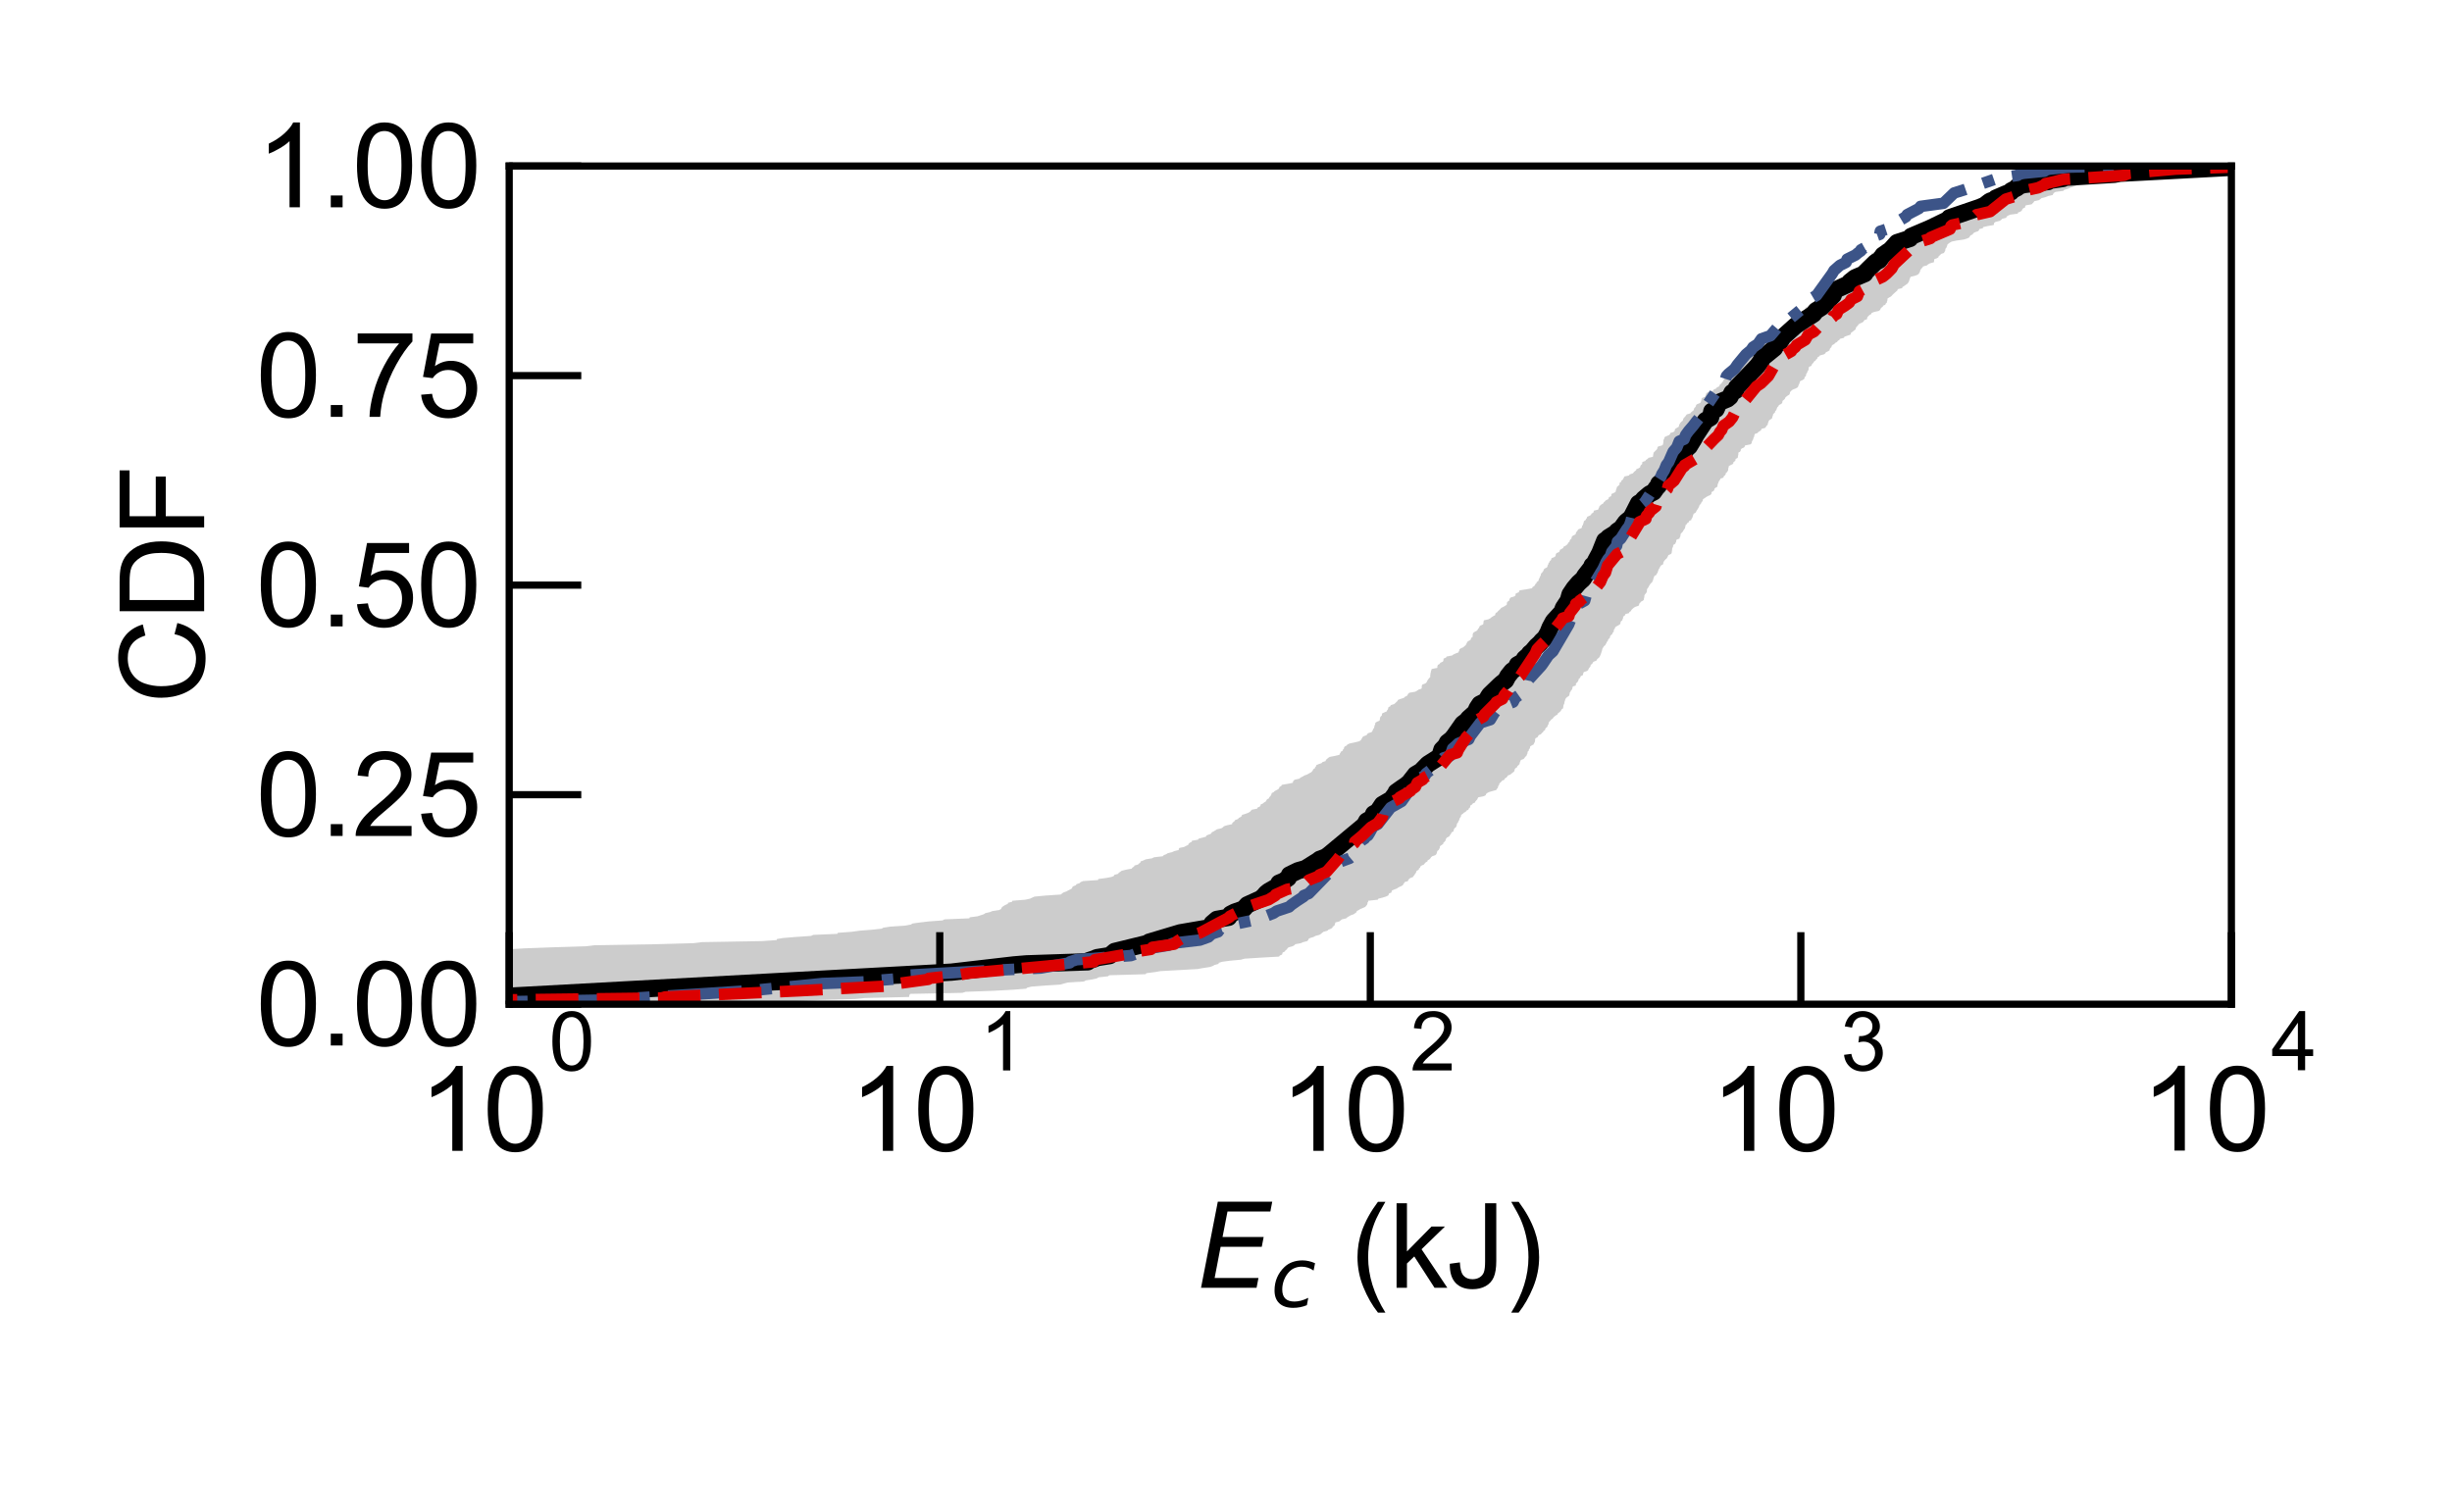 <?xml version="1.0" encoding="utf-8" standalone="no"?>
<!DOCTYPE svg PUBLIC "-//W3C//DTD SVG 1.1//EN"
  "http://www.w3.org/Graphics/SVG/1.1/DTD/svg11.dtd">
<svg xmlns:xlink="http://www.w3.org/1999/xlink" width="170.079pt" height="104.882pt" viewBox="0 0 170.079 104.882" xmlns="http://www.w3.org/2000/svg" version="1.1">
 <defs>
  <style type="text/css">*{stroke-linejoin: round; stroke-linecap: butt}</style>
 </defs>
 <g id="figure_1">
  <g id="patch_1">
   <path d="M 0 104.882 
L 170.079 104.882 
L 170.079 0 
L 0 0 
z
" style="fill: #ffffff"/>
  </g>
  <g id="axes_1">
   <g id="patch_2">
    <path d="M 35.32 69.674 
L 154.777 69.674 
L 154.777 11.52 
L 35.32 11.52 
z
" style="fill: #ffffff"/>
   </g>
   <g id="PolyCollection_1">
    <path d="M -29828.836 69.603 
L 46.917 69.603 
L 54.552 69.531 
L 55.322 69.459 
L 56.76 69.387 
L 59.305 69.315 
L 60.006 69.244 
L 63.056 69.172 
L 63.067 69.1 
L 63.086 69.028 
L 63.13 68.956 
L 66.752 68.885 
L 66.98 68.813 
L 68.926 68.741 
L 70.25 68.669 
L 71.176 68.597 
L 71.254 68.526 
L 71.531 68.454 
L 72.449 68.382 
L 73.558 68.31 
L 73.805 68.238 
L 74.065 68.167 
L 75.192 68.095 
L 75.313 68.023 
L 75.777 67.951 
L 76.084 67.88 
L 76.202 67.808 
L 76.853 67.736 
L 76.94 67.664 
L 79.468 67.592 
L 79.511 67.521 
L 80.081 67.449 
L 80.498 67.377 
L 81.793 67.305 
L 83.067 67.233 
L 83.457 67.162 
L 83.933 67.09 
L 84.131 67.018 
L 84.254 66.946 
L 84.525 66.874 
L 84.533 66.803 
L 84.768 66.731 
L 85.292 66.659 
L 86.069 66.587 
L 86.326 66.515 
L 87.421 66.444 
L 88.719 66.372 
L 88.764 66.3 
L 88.927 66.228 
L 88.951 66.156 
L 88.97 66.085 
L 89.127 66.013 
L 89.159 65.941 
L 89.262 65.869 
L 89.301 65.797 
L 89.383 65.726 
L 89.65 65.654 
L 89.777 65.582 
L 89.85 65.51 
L 90.235 65.438 
L 90.388 65.367 
L 90.67 65.295 
L 90.742 65.223 
L 90.759 65.151 
L 90.878 65.079 
L 91.116 65.008 
L 91.239 64.936 
L 91.514 64.864 
L 91.629 64.792 
L 91.71 64.72 
L 91.801 64.649 
L 92.072 64.577 
L 92.142 64.505 
L 92.323 64.433 
L 92.43 64.362 
L 92.44 64.29 
L 92.565 64.218 
L 92.577 64.146 
L 92.61 64.074 
L 92.62 64.003 
L 92.895 63.931 
L 92.991 63.859 
L 93.08 63.787 
L 93.384 63.715 
L 93.452 63.644 
L 93.573 63.572 
L 93.701 63.5 
L 93.906 63.428 
L 93.998 63.356 
L 94.097 63.285 
L 94.111 63.213 
L 94.247 63.141 
L 94.357 63.069 
L 94.529 62.997 
L 94.693 62.926 
L 94.757 62.854 
L 94.818 62.782 
L 94.849 62.71 
L 94.85 62.638 
L 94.9 62.567 
L 94.907 62.495 
L 95.575 62.423 
L 95.608 62.351 
L 95.896 62.279 
L 96.122 62.208 
L 96.286 62.136 
L 96.324 62.064 
L 96.345 61.992 
L 96.521 61.92 
L 96.528 61.849 
L 96.558 61.777 
L 96.736 61.705 
L 96.911 61.633 
L 97.011 61.561 
L 97.172 61.49 
L 97.307 61.418 
L 97.334 61.346 
L 97.397 61.274 
L 97.429 61.203 
L 97.657 61.131 
L 97.684 61.059 
L 97.736 60.987 
L 97.83 60.915 
L 98.021 60.844 
L 98.052 60.772 
L 98.121 60.7 
L 98.149 60.628 
L 98.215 60.556 
L 98.236 60.485 
L 98.271 60.413 
L 98.415 60.341 
L 98.416 60.269 
L 98.504 60.197 
L 98.516 60.126 
L 98.604 60.054 
L 98.767 59.982 
L 98.82 59.91 
L 98.885 59.838 
L 99.006 59.767 
L 99.026 59.695 
L 99.145 59.623 
L 99.219 59.551 
L 99.259 59.479 
L 99.344 59.408 
L 99.556 59.336 
L 99.628 59.264 
L 99.659 59.192 
L 99.677 59.12 
L 99.691 59.049 
L 99.787 58.977 
L 99.824 58.905 
L 99.867 58.833 
L 99.868 58.761 
L 99.902 58.69 
L 100.012 58.618 
L 100.11 58.546 
L 100.114 58.474 
L 100.201 58.402 
L 100.259 58.331 
L 100.28 58.259 
L 100.304 58.187 
L 100.358 58.115 
L 100.503 58.044 
L 100.565 57.972 
L 100.597 57.9 
L 100.667 57.828 
L 100.67 57.756 
L 100.82 57.685 
L 100.821 57.613 
L 100.855 57.541 
L 100.883 57.469 
L 100.988 57.397 
L 101.017 57.326 
L 101.047 57.254 
L 101.052 57.182 
L 101.089 57.11 
L 101.149 57.038 
L 101.164 56.967 
L 101.221 56.895 
L 101.233 56.823 
L 101.262 56.751 
L 101.318 56.679 
L 101.348 56.608 
L 101.35 56.536 
L 101.465 56.464 
L 101.535 56.392 
L 101.671 56.32 
L 101.709 56.249 
L 101.855 56.177 
L 101.87 56.105 
L 101.961 56.033 
L 101.98 55.961 
L 101.987 55.89 
L 102.108 55.818 
L 102.156 55.746 
L 102.321 55.674 
L 102.334 55.602 
L 102.408 55.531 
L 102.472 55.459 
L 102.498 55.387 
L 102.54 55.315 
L 102.912 55.243 
L 103.059 55.172 
L 103.067 55.1 
L 103.146 55.028 
L 103.276 54.956 
L 103.522 54.885 
L 103.785 54.813 
L 103.817 54.741 
L 103.891 54.669 
L 103.908 54.597 
L 103.925 54.526 
L 103.99 54.454 
L 103.99 54.382 
L 104.052 54.31 
L 104.135 54.238 
L 104.187 54.167 
L 104.353 54.095 
L 104.365 54.023 
L 104.482 53.951 
L 104.551 53.879 
L 104.588 53.808 
L 104.771 53.736 
L 104.85 53.664 
L 104.948 53.592 
L 105.03 53.52 
L 105.052 53.449 
L 105.063 53.377 
L 105.111 53.305 
L 105.23 53.233 
L 105.246 53.161 
L 105.327 53.09 
L 105.396 53.018 
L 105.413 52.946 
L 105.429 52.874 
L 105.466 52.802 
L 105.49 52.731 
L 105.685 52.659 
L 105.749 52.587 
L 105.788 52.515 
L 105.878 52.443 
L 105.902 52.372 
L 105.942 52.3 
L 105.953 52.228 
L 105.963 52.156 
L 106.038 52.084 
L 106.045 52.013 
L 106.102 51.941 
L 106.132 51.869 
L 106.132 51.797 
L 106.23 51.726 
L 106.375 51.654 
L 106.4 51.582 
L 106.444 51.51 
L 106.47 51.438 
L 106.48 51.367 
L 106.482 51.295 
L 106.501 51.223 
L 106.645 51.151 
L 106.689 51.079 
L 106.725 51.008 
L 106.894 50.936 
L 106.94 50.864 
L 107.038 50.792 
L 107.057 50.72 
L 107.177 50.649 
L 107.179 50.577 
L 107.229 50.505 
L 107.323 50.433 
L 107.343 50.361 
L 107.383 50.29 
L 107.416 50.218 
L 107.424 50.146 
L 107.462 50.074 
L 107.539 50.002 
L 107.584 49.931 
L 107.701 49.859 
L 107.741 49.787 
L 107.815 49.715 
L 107.911 49.643 
L 108.034 49.572 
L 108.055 49.5 
L 108.152 49.428 
L 108.236 49.356 
L 108.286 49.284 
L 108.323 49.213 
L 108.425 49.141 
L 108.431 49.069 
L 108.439 48.997 
L 108.449 48.925 
L 108.484 48.854 
L 108.515 48.782 
L 108.516 48.71 
L 108.542 48.638 
L 108.562 48.566 
L 108.586 48.495 
L 108.635 48.423 
L 108.722 48.351 
L 108.831 48.279 
L 108.86 48.208 
L 108.875 48.136 
L 108.879 48.064 
L 108.936 47.992 
L 108.962 47.92 
L 109.032 47.849 
L 109.058 47.777 
L 109.075 47.705 
L 109.094 47.633 
L 109.299 47.561 
L 109.311 47.49 
L 109.312 47.418 
L 109.398 47.346 
L 109.452 47.274 
L 109.488 47.202 
L 109.49 47.131 
L 109.571 47.059 
L 109.619 46.987 
L 109.64 46.915 
L 109.794 46.843 
L 109.807 46.772 
L 109.824 46.7 
L 109.858 46.628 
L 110.082 46.556 
L 110.165 46.484 
L 110.186 46.413 
L 110.232 46.341 
L 110.295 46.269 
L 110.331 46.197 
L 110.332 46.125 
L 110.449 46.054 
L 110.472 45.982 
L 110.538 45.91 
L 110.729 45.838 
L 110.763 45.766 
L 110.826 45.695 
L 110.918 45.623 
L 110.968 45.551 
L 110.996 45.479 
L 111.031 45.407 
L 111.053 45.336 
L 111.077 45.264 
L 111.1 45.192 
L 111.125 45.12 
L 111.135 45.049 
L 111.161 44.977 
L 111.218 44.905 
L 111.254 44.833 
L 111.351 44.761 
L 111.378 44.69 
L 111.433 44.618 
L 111.448 44.546 
L 111.522 44.474 
L 111.533 44.402 
L 111.582 44.331 
L 111.663 44.259 
L 111.677 44.187 
L 111.696 44.115 
L 111.772 44.043 
L 111.847 43.972 
L 111.858 43.9 
L 111.932 43.828 
L 111.94 43.756 
L 111.943 43.684 
L 112.015 43.613 
L 112.023 43.541 
L 112.099 43.469 
L 112.235 43.397 
L 112.357 43.325 
L 112.401 43.254 
L 112.404 43.182 
L 112.434 43.11 
L 112.528 43.038 
L 112.543 42.966 
L 112.579 42.895 
L 112.584 42.823 
L 112.624 42.751 
L 112.732 42.679 
L 112.738 42.607 
L 112.996 42.536 
L 113.02 42.464 
L 113.131 42.392 
L 113.158 42.32 
L 113.227 42.248 
L 113.31 42.177 
L 113.422 42.105 
L 113.65 42.033 
L 113.695 41.961 
L 113.7 41.89 
L 113.771 41.818 
L 113.822 41.746 
L 113.963 41.674 
L 114.026 41.602 
L 114.027 41.531 
L 114.049 41.459 
L 114.059 41.387 
L 114.061 41.315 
L 114.098 41.243 
L 114.162 41.172 
L 114.212 41.1 
L 114.235 41.028 
L 114.235 40.956 
L 114.238 40.884 
L 114.292 40.813 
L 114.34 40.741 
L 114.376 40.669 
L 114.416 40.597 
L 114.466 40.525 
L 114.53 40.454 
L 114.608 40.382 
L 114.623 40.31 
L 114.672 40.238 
L 114.674 40.166 
L 114.709 40.095 
L 114.724 40.023 
L 114.768 39.951 
L 114.897 39.879 
L 114.914 39.807 
L 114.983 39.736 
L 114.99 39.664 
L 115.023 39.592 
L 115.04 39.52 
L 115.091 39.448 
L 115.124 39.377 
L 115.166 39.305 
L 115.208 39.233 
L 115.349 39.161 
L 115.37 39.089 
L 115.38 39.018 
L 115.414 38.946 
L 115.47 38.874 
L 115.538 38.802 
L 115.622 38.731 
L 115.653 38.659 
L 115.698 38.587 
L 115.721 38.515 
L 115.892 38.443 
L 115.954 38.372 
L 115.957 38.3 
L 115.972 38.228 
L 115.979 38.156 
L 115.985 38.084 
L 116.006 38.013 
L 116.047 37.941 
L 116.051 37.869 
L 116.082 37.797 
L 116.203 37.725 
L 116.227 37.654 
L 116.266 37.582 
L 116.269 37.51 
L 116.297 37.438 
L 116.502 37.366 
L 116.504 37.295 
L 116.556 37.223 
L 116.561 37.151 
L 116.573 37.079 
L 116.593 37.007 
L 116.683 36.936 
L 116.738 36.864 
L 116.775 36.792 
L 116.822 36.72 
L 116.883 36.648 
L 116.885 36.577 
L 116.913 36.505 
L 116.914 36.433 
L 117.003 36.361 
L 117.039 36.289 
L 117.149 36.218 
L 117.165 36.146 
L 117.322 36.074 
L 117.323 36.002 
L 117.385 35.93 
L 117.407 35.859 
L 117.428 35.787 
L 117.45 35.715 
L 117.481 35.643 
L 117.609 35.572 
L 117.649 35.5 
L 117.686 35.428 
L 117.733 35.356 
L 117.781 35.284 
L 117.821 35.213 
L 117.855 35.141 
L 117.873 35.069 
L 117.934 34.997 
L 117.995 34.925 
L 118.017 34.854 
L 118.087 34.782 
L 118.115 34.71 
L 118.12 34.638 
L 118.238 34.566 
L 118.334 34.495 
L 118.449 34.423 
L 118.621 34.351 
L 118.706 34.279 
L 118.709 34.207 
L 118.73 34.136 
L 118.86 34.064 
L 118.91 33.992 
L 118.912 33.92 
L 118.983 33.848 
L 119.113 33.777 
L 119.133 33.705 
L 119.138 33.633 
L 119.158 33.561 
L 119.2 33.489 
L 119.212 33.418 
L 119.264 33.346 
L 119.314 33.274 
L 119.346 33.202 
L 119.551 33.13 
L 119.553 33.059 
L 119.64 32.987 
L 119.697 32.915 
L 119.697 32.843 
L 119.779 32.771 
L 119.829 32.7 
L 119.869 32.628 
L 119.874 32.556 
L 119.883 32.484 
L 119.906 32.413 
L 119.914 32.341 
L 120.043 32.269 
L 120.19 32.197 
L 120.236 32.125 
L 120.24 32.054 
L 120.359 31.982 
L 120.378 31.91 
L 120.392 31.838 
L 120.534 31.766 
L 120.545 31.695 
L 120.553 31.623 
L 120.577 31.551 
L 120.578 31.479 
L 120.578 31.407 
L 120.703 31.336 
L 120.742 31.264 
L 120.745 31.192 
L 120.807 31.12 
L 120.965 31.048 
L 121.023 30.977 
L 121.041 30.905 
L 121.412 30.833 
L 121.496 30.761 
L 121.508 30.689 
L 121.522 30.618 
L 121.568 30.546 
L 121.611 30.474 
L 121.614 30.402 
L 121.663 30.33 
L 121.674 30.259 
L 121.695 30.187 
L 121.712 30.115 
L 121.908 30.043 
L 121.964 29.971 
L 122.089 29.9 
L 122.166 29.828 
L 122.177 29.756 
L 122.444 29.684 
L 122.493 29.612 
L 122.534 29.541 
L 122.614 29.469 
L 122.623 29.397 
L 122.644 29.325 
L 122.676 29.253 
L 122.692 29.182 
L 122.789 29.11 
L 122.904 29.038 
L 122.93 28.966 
L 122.943 28.895 
L 122.98 28.823 
L 122.98 28.751 
L 123.052 28.679 
L 123.124 28.607 
L 123.13 28.536 
L 123.198 28.464 
L 123.233 28.392 
L 123.253 28.32 
L 123.29 28.248 
L 123.362 28.177 
L 123.39 28.105 
L 123.537 28.033 
L 123.614 27.961 
L 123.634 27.889 
L 123.636 27.818 
L 123.73 27.746 
L 123.803 27.674 
L 123.826 27.602 
L 123.892 27.53 
L 123.983 27.459 
L 124.106 27.387 
L 124.145 27.315 
L 124.155 27.243 
L 124.188 27.171 
L 124.263 27.1 
L 124.356 27.028 
L 124.547 26.956 
L 124.678 26.884 
L 124.732 26.812 
L 124.745 26.741 
L 124.783 26.669 
L 124.817 26.597 
L 124.835 26.525 
L 124.854 26.453 
L 125.002 26.382 
L 125.131 26.31 
L 125.169 26.238 
L 125.17 26.166 
L 125.259 26.094 
L 125.274 26.023 
L 125.284 25.951 
L 125.338 25.879 
L 125.363 25.807 
L 125.397 25.736 
L 125.445 25.664 
L 125.452 25.592 
L 125.459 25.52 
L 125.485 25.448 
L 125.647 25.377 
L 125.666 25.305 
L 125.713 25.233 
L 125.795 25.161 
L 125.821 25.089 
L 125.931 25.018 
L 125.972 24.946 
L 126.054 24.874 
L 126.063 24.802 
L 126.18 24.73 
L 126.24 24.659 
L 126.516 24.587 
L 126.614 24.515 
L 126.648 24.443 
L 126.806 24.371 
L 126.909 24.3 
L 126.917 24.228 
L 126.956 24.156 
L 127.037 24.084 
L 127.046 24.012 
L 127.095 23.941 
L 127.234 23.869 
L 127.292 23.797 
L 127.427 23.725 
L 127.472 23.653 
L 127.589 23.582 
L 127.618 23.51 
L 127.908 23.438 
L 127.927 23.366 
L 128.128 23.294 
L 128.349 23.223 
L 128.378 23.151 
L 128.4 23.079 
L 128.518 23.007 
L 128.6 22.935 
L 128.699 22.864 
L 128.724 22.792 
L 128.741 22.72 
L 128.806 22.648 
L 128.879 22.577 
L 128.911 22.505 
L 129.038 22.433 
L 129.203 22.361 
L 129.275 22.289 
L 129.304 22.218 
L 129.5 22.146 
L 129.514 22.074 
L 129.528 22.002 
L 129.601 21.93 
L 129.67 21.859 
L 129.797 21.787 
L 129.817 21.715 
L 129.998 21.643 
L 130.326 21.571 
L 130.409 21.5 
L 130.442 21.428 
L 130.484 21.356 
L 130.592 21.284 
L 130.618 21.212 
L 130.775 21.141 
L 130.794 21.069 
L 130.876 20.997 
L 130.886 20.925 
L 130.914 20.853 
L 130.92 20.782 
L 130.928 20.71 
L 131.047 20.638 
L 131.171 20.566 
L 131.239 20.494 
L 131.303 20.423 
L 131.38 20.351 
L 131.464 20.279 
L 131.543 20.207 
L 131.624 20.135 
L 131.624 20.064 
L 131.942 19.992 
L 131.955 19.92 
L 132.073 19.848 
L 132.175 19.776 
L 132.279 19.705 
L 132.347 19.633 
L 132.393 19.561 
L 132.424 19.489 
L 132.445 19.418 
L 132.469 19.346 
L 132.492 19.274 
L 132.533 19.202 
L 132.838 19.13 
L 133.016 19.059 
L 133.101 18.987 
L 133.135 18.915 
L 133.183 18.843 
L 133.188 18.771 
L 133.226 18.7 
L 133.282 18.628 
L 133.351 18.556 
L 133.398 18.484 
L 133.664 18.412 
L 133.733 18.341 
L 133.871 18.269 
L 134.137 18.197 
L 134.152 18.125 
L 134.159 18.053 
L 134.17 17.982 
L 134.369 17.91 
L 134.466 17.838 
L 134.475 17.766 
L 134.587 17.694 
L 134.625 17.623 
L 134.838 17.551 
L 134.873 17.479 
L 134.925 17.407 
L 134.931 17.335 
L 134.942 17.264 
L 135.005 17.192 
L 135.032 17.12 
L 135.061 17.048 
L 135.075 16.976 
L 135.151 16.905 
L 135.249 16.833 
L 135.378 16.761 
L 135.721 16.689 
L 136.228 16.617 
L 136.451 16.546 
L 136.602 16.474 
L 136.629 16.402 
L 136.686 16.33 
L 136.838 16.259 
L 136.868 16.187 
L 136.987 16.115 
L 137.2 16.043 
L 137.276 15.971 
L 137.278 15.9 
L 137.548 15.828 
L 137.552 15.756 
L 137.875 15.684 
L 138.292 15.612 
L 138.308 15.541 
L 138.316 15.469 
L 138.411 15.397 
L 138.699 15.325 
L 138.817 15.253 
L 138.867 15.182 
L 139.167 15.11 
L 139.174 15.038 
L 139.263 14.966 
L 139.437 14.894 
L 139.963 14.823 
L 139.971 14.751 
L 140.151 14.679 
L 140.241 14.607 
L 140.269 14.535 
L 140.319 14.464 
L 140.47 14.392 
L 140.472 14.32 
L 140.513 14.248 
L 140.919 14.176 
L 140.989 14.105 
L 141.061 14.033 
L 141.102 13.961 
L 141.42 13.889 
L 141.524 13.817 
L 141.61 13.746 
L 141.888 13.674 
L 142.061 13.602 
L 142.385 13.53 
L 142.411 13.458 
L 142.461 13.387 
L 142.57 13.315 
L 143.128 13.243 
L 143.173 13.171 
L 143.431 13.1 
L 143.579 13.028 
L 143.794 12.956 
L 144.022 12.884 
L 144.107 12.812 
L 144.457 12.741 
L 144.629 12.669 
L 145.097 12.597 
L 145.159 12.525 
L 145.168 12.453 
L 145.968 12.382 
L 147.711 12.31 
L 148.702 12.238 
L 148.723 12.166 
L 148.795 12.094 
L 149.191 12.023 
L 150.511 11.951 
L 151.567 11.879 
L 151.772 11.807 
L 152.578 11.735 
L 155.77 11.664 
L 156.716 11.592 
L 158.605 11.52 
L 155.335 11.52 
L 155.335 11.52 
L 152.208 11.592 
L 151.698 11.664 
L 149.59 11.735 
L 148.739 11.807 
L 147.031 11.879 
L 146.954 11.951 
L 146.84 12.023 
L 146.554 12.094 
L 145.77 12.166 
L 144.685 12.238 
L 143.529 12.31 
L 142.933 12.382 
L 141.325 12.453 
L 140.623 12.525 
L 140.319 12.597 
L 140.127 12.669 
L 140.013 12.741 
L 140.005 12.812 
L 139.927 12.884 
L 139.748 12.956 
L 139.612 13.028 
L 139.071 13.1 
L 138.717 13.171 
L 138.696 13.243 
L 138.672 13.315 
L 138.517 13.387 
L 138.308 13.458 
L 138.009 13.53 
L 137.67 13.602 
L 137.523 13.674 
L 137.484 13.746 
L 137.471 13.817 
L 137.446 13.889 
L 137.289 13.961 
L 137.058 14.033 
L 137.027 14.105 
L 136.86 14.176 
L 136.8 14.248 
L 136.761 14.32 
L 136.632 14.392 
L 136.464 14.464 
L 135.986 14.535 
L 135.983 14.607 
L 135.78 14.679 
L 135.536 14.751 
L 135.228 14.823 
L 135.102 14.894 
L 134.506 14.966 
L 134.284 15.038 
L 134.182 15.11 
L 134.18 15.182 
L 134.033 15.253 
L 133.905 15.325 
L 133.73 15.397 
L 133.603 15.469 
L 133.581 15.541 
L 133.557 15.612 
L 133.537 15.684 
L 133.496 15.756 
L 133.439 15.828 
L 133.435 15.9 
L 133.3 15.971 
L 133.219 16.043 
L 133.167 16.115 
L 132.962 16.187 
L 132.787 16.259 
L 132.154 16.33 
L 131.794 16.402 
L 131.731 16.474 
L 131.221 16.546 
L 131.084 16.617 
L 130.971 16.689 
L 130.855 16.761 
L 130.786 16.833 
L 130.718 16.905 
L 130.575 16.976 
L 130.519 17.048 
L 130.498 17.12 
L 130.43 17.192 
L 130.144 17.264 
L 130.142 17.335 
L 130.099 17.407 
L 130.062 17.479 
L 129.865 17.551 
L 129.812 17.623 
L 129.783 17.694 
L 129.764 17.766 
L 129.667 17.838 
L 129.61 17.91 
L 129.575 17.982 
L 129.545 18.053 
L 129.484 18.125 
L 129.362 18.197 
L 129.312 18.269 
L 129.296 18.341 
L 129.283 18.412 
L 129.252 18.484 
L 129.194 18.556 
L 129.187 18.628 
L 129.051 18.7 
L 128.836 18.771 
L 128.816 18.843 
L 128.802 18.915 
L 128.264 18.987 
L 128.239 19.059 
L 128.237 19.13 
L 128.012 19.202 
L 127.937 19.274 
L 127.839 19.346 
L 127.836 19.418 
L 127.602 19.489 
L 127.3 19.561 
L 127.3 19.633 
L 127.206 19.705 
L 127.12 19.776 
L 127.115 19.848 
L 127.097 19.92 
L 126.986 19.992 
L 126.902 20.064 
L 126.837 20.135 
L 126.825 20.207 
L 126.69 20.279 
L 126.614 20.351 
L 126.508 20.423 
L 126.498 20.494 
L 126.382 20.566 
L 126.248 20.638 
L 126.242 20.71 
L 126.095 20.782 
L 125.931 20.853 
L 125.843 20.925 
L 125.659 20.997 
L 125.573 21.069 
L 125.512 21.141 
L 125.474 21.212 
L 125.35 21.284 
L 125.226 21.356 
L 125.217 21.428 
L 125.214 21.5 
L 125.132 21.571 
L 125.022 21.643 
L 124.901 21.715 
L 124.864 21.787 
L 124.731 21.859 
L 124.622 21.93 
L 124.577 22.002 
L 124.544 22.074 
L 124.485 22.146 
L 124.465 22.218 
L 124.076 22.289 
L 123.987 22.361 
L 123.945 22.433 
L 123.91 22.505 
L 123.805 22.577 
L 123.779 22.648 
L 123.753 22.72 
L 123.538 22.792 
L 123.397 22.864 
L 123.364 22.935 
L 123.186 23.007 
L 123.151 23.079 
L 123.136 23.151 
L 123.043 23.223 
L 123.004 23.294 
L 122.969 23.366 
L 122.905 23.438 
L 122.813 23.51 
L 122.776 23.582 
L 122.586 23.653 
L 122.328 23.725 
L 122.26 23.797 
L 122.099 23.869 
L 121.875 23.941 
L 121.759 24.012 
L 121.705 24.084 
L 121.564 24.156 
L 121.496 24.228 
L 121.444 24.3 
L 121.377 24.371 
L 121.333 24.443 
L 121.29 24.515 
L 121.181 24.587 
L 121.162 24.659 
L 121.028 24.73 
L 121.006 24.802 
L 120.974 24.874 
L 120.919 24.946 
L 120.919 25.018 
L 120.879 25.089 
L 120.815 25.161 
L 120.814 25.233 
L 120.669 25.305 
L 120.589 25.377 
L 120.56 25.448 
L 120.493 25.52 
L 120.425 25.592 
L 120.291 25.664 
L 120.116 25.736 
L 120.07 25.807 
L 119.991 25.879 
L 119.838 25.951 
L 119.81 26.023 
L 119.751 26.094 
L 119.75 26.166 
L 119.668 26.238 
L 119.574 26.31 
L 119.546 26.382 
L 119.529 26.453 
L 119.437 26.525 
L 119.422 26.597 
L 119.301 26.669 
L 119.277 26.741 
L 119.237 26.812 
L 119.084 26.884 
L 119.035 26.956 
L 118.86 27.028 
L 118.852 27.1 
L 118.557 27.171 
L 118.407 27.243 
L 118.332 27.315 
L 118.327 27.387 
L 118.289 27.459 
L 118.271 27.53 
L 118.077 27.602 
L 118.025 27.674 
L 118.018 27.746 
L 117.998 27.818 
L 117.977 27.889 
L 117.924 27.961 
L 117.732 28.033 
L 117.645 28.105 
L 117.638 28.177 
L 117.588 28.248 
L 117.516 28.32 
L 117.498 28.392 
L 117.475 28.464 
L 117.385 28.536 
L 117.3 28.607 
L 117.251 28.679 
L 117.001 28.751 
L 116.944 28.823 
L 116.894 28.895 
L 116.826 28.966 
L 116.766 29.038 
L 116.736 29.11 
L 116.731 29.182 
L 116.632 29.253 
L 116.563 29.325 
L 116.523 29.397 
L 116.473 29.469 
L 116.462 29.541 
L 116.439 29.612 
L 116.316 29.684 
L 116.197 29.756 
L 116.171 29.828 
L 116.16 29.9 
L 116.081 29.971 
L 115.849 30.043 
L 115.846 30.115 
L 115.773 30.187 
L 115.602 30.259 
L 115.453 30.33 
L 115.451 30.402 
L 115.41 30.474 
L 115.381 30.546 
L 115.38 30.618 
L 115.374 30.689 
L 115.361 30.761 
L 115.354 30.833 
L 115.29 30.905 
L 115.013 30.977 
L 114.966 31.048 
L 114.955 31.12 
L 114.914 31.192 
L 114.839 31.264 
L 114.771 31.336 
L 114.696 31.407 
L 114.688 31.479 
L 114.671 31.551 
L 114.663 31.623 
L 114.648 31.695 
L 114.345 31.766 
L 114.284 31.838 
L 114.167 31.91 
L 114.121 31.982 
L 113.918 32.054 
L 113.912 32.125 
L 113.905 32.197 
L 113.817 32.269 
L 113.778 32.341 
L 113.771 32.413 
L 113.674 32.484 
L 113.501 32.556 
L 113.489 32.628 
L 113.386 32.7 
L 113.317 32.771 
L 113.258 32.843 
L 113.034 32.915 
L 112.998 32.987 
L 112.672 33.059 
L 112.644 33.13 
L 112.599 33.202 
L 112.569 33.274 
L 112.464 33.346 
L 112.458 33.418 
L 112.348 33.489 
L 112.336 33.561 
L 112.332 33.633 
L 112.255 33.705 
L 112.163 33.777 
L 112.143 33.848 
L 112.121 33.92 
L 112.09 33.992 
L 112.078 34.064 
L 112.053 34.136 
L 111.927 34.207 
L 111.77 34.279 
L 111.769 34.351 
L 111.751 34.423 
L 111.6 34.495 
L 111.586 34.566 
L 111.549 34.638 
L 111.389 34.71 
L 111.323 34.782 
L 111.24 34.854 
L 111.212 34.925 
L 111.082 34.997 
L 110.998 35.069 
L 110.934 35.141 
L 110.918 35.213 
L 110.881 35.284 
L 110.855 35.356 
L 110.561 35.428 
L 110.54 35.5 
L 110.51 35.572 
L 110.381 35.643 
L 110.368 35.715 
L 110.251 35.787 
L 110.081 35.859 
L 110.079 35.93 
L 110.018 36.002 
L 109.99 36.074 
L 109.876 36.146 
L 109.851 36.218 
L 109.838 36.289 
L 109.814 36.361 
L 109.789 36.433 
L 109.73 36.505 
L 109.728 36.577 
L 109.689 36.648 
L 109.488 36.72 
L 109.434 36.792 
L 109.39 36.864 
L 109.315 36.936 
L 109.314 37.007 
L 109.272 37.079 
L 109.124 37.151 
L 109.035 37.223 
L 109.014 37.295 
L 109.001 37.366 
L 108.919 37.438 
L 108.876 37.51 
L 108.871 37.582 
L 108.781 37.654 
L 108.748 37.725 
L 108.687 37.797 
L 108.587 37.869 
L 108.443 37.941 
L 108.436 38.013 
L 108.323 38.084 
L 108.194 38.156 
L 108.184 38.228 
L 108.142 38.3 
L 107.973 38.372 
L 107.919 38.443 
L 107.907 38.515 
L 107.897 38.587 
L 107.798 38.659 
L 107.615 38.731 
L 107.603 38.802 
L 107.566 38.874 
L 107.484 38.946 
L 107.469 39.018 
L 107.401 39.089 
L 107.396 39.161 
L 107.342 39.233 
L 107.338 39.305 
L 107.291 39.377 
L 107.139 39.448 
L 107.08 39.52 
L 107.062 39.592 
L 107.011 39.664 
L 106.963 39.736 
L 106.883 39.807 
L 106.882 39.879 
L 106.852 39.951 
L 106.815 40.023 
L 106.791 40.095 
L 106.742 40.166 
L 106.729 40.238 
L 106.706 40.31 
L 106.593 40.382 
L 106.574 40.454 
L 106.495 40.525 
L 106.473 40.597 
L 106.409 40.669 
L 106.287 40.741 
L 106.279 40.813 
L 105.886 40.884 
L 105.396 40.956 
L 105.382 41.028 
L 105.331 41.1 
L 105.144 41.172 
L 105.124 41.243 
L 105.123 41.315 
L 105.016 41.387 
L 104.78 41.459 
L 104.723 41.531 
L 104.69 41.602 
L 104.681 41.674 
L 104.571 41.746 
L 104.522 41.818 
L 104.522 41.89 
L 104.513 41.961 
L 104.399 42.033 
L 104.28 42.105 
L 104.126 42.177 
L 104.068 42.248 
L 103.997 42.32 
L 103.918 42.392 
L 103.86 42.464 
L 103.749 42.536 
L 103.716 42.607 
L 103.711 42.679 
L 103.575 42.751 
L 103.459 42.823 
L 103.38 42.895 
L 103.249 42.966 
L 102.928 43.038 
L 102.908 43.11 
L 102.895 43.182 
L 102.893 43.254 
L 102.869 43.325 
L 102.698 43.397 
L 102.613 43.469 
L 102.604 43.541 
L 102.537 43.613 
L 102.497 43.684 
L 102.447 43.756 
L 102.304 43.828 
L 102.199 43.9 
L 102.16 43.972 
L 102.149 44.043 
L 102.149 44.115 
L 102.148 44.187 
L 102.049 44.259 
L 102.023 44.331 
L 101.998 44.402 
L 101.861 44.474 
L 101.761 44.546 
L 101.748 44.618 
L 101.694 44.69 
L 101.673 44.761 
L 101.576 44.833 
L 101.505 44.905 
L 101.339 44.977 
L 101.231 45.049 
L 101.229 45.12 
L 101.183 45.192 
L 101.169 45.264 
L 100.973 45.336 
L 100.818 45.407 
L 100.718 45.479 
L 100.343 45.551 
L 100.302 45.623 
L 100.132 45.695 
L 100.123 45.766 
L 100.117 45.838 
L 100.08 45.91 
L 99.904 45.982 
L 99.87 46.054 
L 99.748 46.125 
L 99.704 46.197 
L 99.702 46.269 
L 99.692 46.341 
L 99.31 46.413 
L 99.288 46.484 
L 99.261 46.556 
L 99.252 46.628 
L 99.227 46.7 
L 99.221 46.772 
L 99.208 46.843 
L 99.206 46.915 
L 99.204 46.987 
L 99.119 47.059 
L 99.07 47.131 
L 99.019 47.202 
L 98.982 47.274 
L 98.95 47.346 
L 98.865 47.418 
L 98.667 47.49 
L 98.622 47.561 
L 98.619 47.633 
L 98.617 47.705 
L 98.604 47.777 
L 98.391 47.849 
L 98.296 47.92 
L 98.162 47.992 
L 97.755 48.064 
L 97.673 48.136 
L 97.64 48.208 
L 97.589 48.279 
L 97.436 48.351 
L 97.377 48.423 
L 97.134 48.495 
L 96.953 48.566 
L 96.937 48.638 
L 96.85 48.71 
L 96.78 48.782 
L 96.696 48.854 
L 96.463 48.925 
L 96.442 48.997 
L 96.307 49.069 
L 96.288 49.141 
L 96.276 49.213 
L 96.211 49.284 
L 96.189 49.356 
L 96.022 49.428 
L 95.868 49.5 
L 95.856 49.572 
L 95.848 49.643 
L 95.769 49.715 
L 95.726 49.787 
L 95.715 49.859 
L 95.709 49.931 
L 95.686 50.002 
L 95.512 50.074 
L 95.397 50.146 
L 95.395 50.218 
L 95.369 50.29 
L 95.339 50.361 
L 95.325 50.433 
L 95.313 50.505 
L 95.247 50.577 
L 95.224 50.649 
L 95.193 50.72 
L 95.144 50.792 
L 94.916 50.864 
L 94.825 50.936 
L 94.797 51.008 
L 94.59 51.079 
L 94.498 51.151 
L 94.474 51.223 
L 94.425 51.295 
L 94.384 51.367 
L 94.261 51.438 
L 93.966 51.51 
L 93.619 51.582 
L 93.46 51.654 
L 93.41 51.726 
L 93.271 51.797 
L 93.226 51.869 
L 93.219 51.941 
L 93.144 52.013 
L 93.136 52.084 
L 93.002 52.156 
L 92.981 52.228 
L 92.928 52.3 
L 92.906 52.372 
L 92.606 52.443 
L 92.232 52.515 
L 92.121 52.587 
L 92.039 52.659 
L 91.965 52.731 
L 91.953 52.802 
L 91.732 52.874 
L 91.671 52.946 
L 91.458 53.018 
L 91.297 53.09 
L 91.29 53.161 
L 91.225 53.233 
L 91.202 53.305 
L 91.085 53.377 
L 91.064 53.449 
L 91.011 53.52 
L 90.932 53.592 
L 90.791 53.664 
L 90.673 53.736 
L 90.466 53.808 
L 90.36 53.879 
L 90.197 53.951 
L 90.148 54.023 
L 89.809 54.095 
L 89.716 54.167 
L 89.687 54.238 
L 89.677 54.31 
L 89.327 54.382 
L 88.906 54.454 
L 88.884 54.526 
L 88.751 54.597 
L 88.731 54.669 
L 88.684 54.741 
L 88.556 54.813 
L 88.416 54.885 
L 88.35 54.956 
L 88.205 55.028 
L 88.194 55.1 
L 88.163 55.172 
L 88.112 55.243 
L 88.04 55.315 
L 88.023 55.387 
L 87.886 55.459 
L 87.839 55.531 
L 87.806 55.602 
L 87.686 55.674 
L 87.604 55.746 
L 87.442 55.818 
L 87.435 55.89 
L 87.384 55.961 
L 87.223 56.033 
L 87.208 56.105 
L 86.843 56.177 
L 86.761 56.249 
L 86.71 56.32 
L 86.58 56.392 
L 86.385 56.464 
L 86.145 56.536 
L 86.139 56.608 
L 86.067 56.679 
L 85.922 56.751 
L 85.877 56.823 
L 85.673 56.895 
L 85.634 56.967 
L 85.545 57.038 
L 85.471 57.11 
L 85.466 57.182 
L 85.128 57.254 
L 84.893 57.326 
L 84.828 57.397 
L 84.715 57.469 
L 84.403 57.541 
L 84.302 57.613 
L 84.18 57.685 
L 84.037 57.756 
L 84.027 57.828 
L 83.854 57.9 
L 83.669 57.972 
L 83.668 58.044 
L 83.413 58.115 
L 83.138 58.187 
L 83.104 58.259 
L 82.67 58.331 
L 82.668 58.402 
L 82.52 58.474 
L 82.444 58.546 
L 82.421 58.618 
L 82.267 58.69 
L 82.138 58.761 
L 81.803 58.833 
L 81.763 58.905 
L 81.757 58.977 
L 81.455 59.049 
L 81.296 59.12 
L 81.003 59.192 
L 80.896 59.264 
L 80.714 59.336 
L 80.66 59.408 
L 80.046 59.479 
L 79.906 59.551 
L 79.468 59.623 
L 79.323 59.695 
L 79.117 59.767 
L 79.104 59.838 
L 79.009 59.91 
L 78.937 59.982 
L 78.689 60.054 
L 78.659 60.126 
L 78.549 60.197 
L 78.499 60.269 
L 78.097 60.341 
L 77.803 60.413 
L 77.707 60.485 
L 77.597 60.556 
L 77.558 60.628 
L 77.291 60.7 
L 77.267 60.772 
L 77.097 60.844 
L 76.732 60.915 
L 76.179 60.987 
L 76.169 61.059 
L 75.118 61.131 
L 74.954 61.203 
L 74.883 61.274 
L 74.665 61.346 
L 74.63 61.418 
L 74.442 61.49 
L 74.371 61.561 
L 74.362 61.633 
L 74.237 61.705 
L 74.094 61.777 
L 73.971 61.849 
L 73.764 61.92 
L 73.666 61.992 
L 73.575 62.064 
L 72.515 62.136 
L 71.754 62.208 
L 71.596 62.279 
L 71.445 62.351 
L 71.115 62.423 
L 70.219 62.495 
L 70.2 62.567 
L 69.917 62.638 
L 69.907 62.71 
L 69.744 62.782 
L 69.615 62.854 
L 69.519 62.926 
L 69.463 62.997 
L 69.439 63.069 
L 69.3 63.141 
L 68.83 63.213 
L 68.659 63.285 
L 68.344 63.356 
L 68.248 63.428 
L 68.027 63.5 
L 67.811 63.572 
L 67.262 63.644 
L 67.241 63.715 
L 65.509 63.787 
L 65.378 63.859 
L 64.415 63.931 
L 63.806 64.003 
L 63.292 64.074 
L 63.185 64.146 
L 62.797 64.218 
L 61.732 64.29 
L 61.278 64.362 
L 61.15 64.433 
L 60.482 64.505 
L 59.588 64.577 
L 59.079 64.649 
L 58.116 64.72 
L 58.073 64.792 
L 56.407 64.864 
L 56.256 64.936 
L 55.182 65.008 
L 54.328 65.079 
L 53.89 65.151 
L 53.876 65.223 
L 52.848 65.295 
L 48.691 65.367 
L 48.116 65.438 
L 45.521 65.51 
L 41.231 65.582 
L 40.636 65.654 
L 38.313 65.726 
L 36.406 65.797 
L 35.131 65.869 
L 33.119 65.941 
L 32.959 66.013 
L 29.314 66.085 
L 21.759 66.156 
L -29828.836 66.228 
L -29828.836 66.3 
L -29828.836 66.372 
L -29828.836 66.444 
L -29828.836 66.515 
L -29828.836 66.587 
L -29828.836 66.659 
L -29828.836 66.731 
L -29828.836 66.803 
L -29828.836 66.874 
L -29828.836 66.946 
L -29828.836 67.018 
L -29828.836 67.09 
L -29828.836 67.162 
L -29828.836 67.233 
L -29828.836 67.305 
L -29828.836 67.377 
L -29828.836 67.449 
L -29828.836 67.521 
L -29828.836 67.592 
L -29828.836 67.664 
L -29828.836 67.736 
L -29828.836 67.808 
L -29828.836 67.88 
L -29828.836 67.951 
L -29828.836 68.023 
L -29828.836 68.095 
L -29828.836 68.167 
L -29828.836 68.238 
L -29828.836 68.31 
L -29828.836 68.382 
L -29828.836 68.454 
L -29828.836 68.526 
L -29828.836 68.597 
L -29828.836 68.669 
L -29828.836 68.741 
L -29828.836 68.813 
L -29828.836 68.885 
L -29828.836 68.956 
L -29828.836 69.028 
L -29828.836 69.1 
L -29828.836 69.172 
L -29828.836 69.244 
L -29828.836 69.315 
L -29828.836 69.387 
L -29828.836 69.459 
L -29828.836 69.531 
L -29828.836 69.603 
z
" clip-path="url(#p35ad94d99c)" style="fill: #808080; fill-opacity: 0.4"/>
   </g>
   <g id="matplotlib.axis_1">
    <g id="xtick_1">
     <g id="line2d_1">
      <defs>
       <path id="m6a41eaf7a0" d="M 0 0 
L 0 -5 
" style="stroke: #000000; stroke-width: 0.5"/>
      </defs>
      <g>
       <use xlink:href="#m6a41eaf7a0" x="35.32" y="69.674" style="fill-opacity: 0; stroke: #000000; stroke-width: 0.5"/>
      </g>
     </g>
     <g id="text_1">
      <!-- $\mathdefault{10^{0}}$ -->
      <g transform="translate(29.04 79.924)scale(0.08 -0.08)">
       <defs>
        <path id="ArialMT-31" d="M 2384 0 
L 1822 0 
L 1822 3584 
Q 1619 3391 1289 3197 
Q 959 3003 697 2906 
L 697 3450 
Q 1169 3672 1522 3987 
Q 1875 4303 2022 4600 
L 2384 4600 
L 2384 0 
z
" transform="scale(0.016)"/>
        <path id="ArialMT-30" d="M 266 2259 
Q 266 3072 433 3567 
Q 600 4063 929 4331 
Q 1259 4600 1759 4600 
Q 2128 4600 2406 4451 
Q 2684 4303 2865 4023 
Q 3047 3744 3150 3342 
Q 3253 2941 3253 2259 
Q 3253 1453 3087 958 
Q 2922 463 2592 192 
Q 2263 -78 1759 -78 
Q 1097 -78 719 397 
Q 266 969 266 2259 
z
M 844 2259 
Q 844 1131 1108 757 
Q 1372 384 1759 384 
Q 2147 384 2411 759 
Q 2675 1134 2675 2259 
Q 2675 3391 2411 3762 
Q 2147 4134 1753 4134 
Q 1366 4134 1134 3806 
Q 844 3388 844 2259 
z
" transform="scale(0.016)"/>
       </defs>
       <use xlink:href="#ArialMT-31" transform="translate(0 0.994)"/>
       <use xlink:href="#ArialMT-30" transform="translate(55.615 0.994)"/>
       <use xlink:href="#ArialMT-30" transform="translate(112.973 70.688)scale(0.7)"/>
      </g>
     </g>
    </g>
    <g id="xtick_2">
     <g id="line2d_2">
      <g>
       <use xlink:href="#m6a41eaf7a0" x="65.184" y="69.674" style="fill-opacity: 0; stroke: #000000; stroke-width: 0.5"/>
      </g>
     </g>
     <g id="text_2">
      <!-- $\mathdefault{10^{1}}$ -->
      <g transform="translate(58.904 79.924)scale(0.08 -0.08)">
       <use xlink:href="#ArialMT-31" transform="translate(0 0.994)"/>
       <use xlink:href="#ArialMT-30" transform="translate(55.615 0.994)"/>
       <use xlink:href="#ArialMT-31" transform="translate(112.973 70.688)scale(0.7)"/>
      </g>
     </g>
    </g>
    <g id="xtick_3">
     <g id="line2d_3">
      <g>
       <use xlink:href="#m6a41eaf7a0" x="95.048" y="69.674" style="fill-opacity: 0; stroke: #000000; stroke-width: 0.5"/>
      </g>
     </g>
     <g id="text_3">
      <!-- $\mathdefault{10^{2}}$ -->
      <g transform="translate(88.768 79.924)scale(0.08 -0.08)">
       <defs>
        <path id="ArialMT-32" d="M 3222 541 
L 3222 0 
L 194 0 
Q 188 203 259 391 
Q 375 700 629 1000 
Q 884 1300 1366 1694 
Q 2113 2306 2375 2664 
Q 2638 3022 2638 3341 
Q 2638 3675 2398 3904 
Q 2159 4134 1775 4134 
Q 1369 4134 1125 3890 
Q 881 3647 878 3216 
L 300 3275 
Q 359 3922 746 4261 
Q 1134 4600 1788 4600 
Q 2447 4600 2831 4234 
Q 3216 3869 3216 3328 
Q 3216 3053 3103 2787 
Q 2991 2522 2730 2228 
Q 2469 1934 1863 1422 
Q 1356 997 1212 845 
Q 1069 694 975 541 
L 3222 541 
z
" transform="scale(0.016)"/>
       </defs>
       <use xlink:href="#ArialMT-31" transform="translate(0 0.994)"/>
       <use xlink:href="#ArialMT-30" transform="translate(55.615 0.994)"/>
       <use xlink:href="#ArialMT-32" transform="translate(112.973 70.688)scale(0.7)"/>
      </g>
     </g>
    </g>
    <g id="xtick_4">
     <g id="line2d_4">
      <g>
       <use xlink:href="#m6a41eaf7a0" x="124.912" y="69.674" style="fill-opacity: 0; stroke: #000000; stroke-width: 0.5"/>
      </g>
     </g>
     <g id="text_4">
      <!-- $\mathdefault{10^{3}}$ -->
      <g transform="translate(118.632 79.924)scale(0.08 -0.08)">
       <defs>
        <path id="ArialMT-33" d="M 269 1209 
L 831 1284 
Q 928 806 1161 595 
Q 1394 384 1728 384 
Q 2125 384 2398 659 
Q 2672 934 2672 1341 
Q 2672 1728 2419 1979 
Q 2166 2231 1775 2231 
Q 1616 2231 1378 2169 
L 1441 2663 
Q 1497 2656 1531 2656 
Q 1891 2656 2178 2843 
Q 2466 3031 2466 3422 
Q 2466 3731 2256 3934 
Q 2047 4138 1716 4138 
Q 1388 4138 1169 3931 
Q 950 3725 888 3313 
L 325 3413 
Q 428 3978 793 4289 
Q 1159 4600 1703 4600 
Q 2078 4600 2393 4439 
Q 2709 4278 2876 4000 
Q 3044 3722 3044 3409 
Q 3044 3113 2884 2869 
Q 2725 2625 2413 2481 
Q 2819 2388 3044 2092 
Q 3269 1797 3269 1353 
Q 3269 753 2831 336 
Q 2394 -81 1725 -81 
Q 1122 -81 723 278 
Q 325 638 269 1209 
z
" transform="scale(0.016)"/>
       </defs>
       <use xlink:href="#ArialMT-31" transform="translate(0 0.994)"/>
       <use xlink:href="#ArialMT-30" transform="translate(55.615 0.994)"/>
       <use xlink:href="#ArialMT-33" transform="translate(112.973 70.688)scale(0.7)"/>
      </g>
     </g>
    </g>
    <g id="xtick_5">
     <g id="line2d_5">
      <g>
       <use xlink:href="#m6a41eaf7a0" x="154.777" y="69.674" style="fill-opacity: 0; stroke: #000000; stroke-width: 0.5"/>
      </g>
     </g>
     <g id="text_5">
      <!-- $\mathdefault{10^{4}}$ -->
      <g transform="translate(148.497 79.844)scale(0.08 -0.08)">
       <defs>
        <path id="ArialMT-34" d="M 2069 0 
L 2069 1097 
L 81 1097 
L 81 1613 
L 2172 4581 
L 2631 4581 
L 2631 1613 
L 3250 1613 
L 3250 1097 
L 2631 1097 
L 2631 0 
L 2069 0 
z
M 2069 1613 
L 2069 3678 
L 634 1613 
L 2069 1613 
z
" transform="scale(0.016)"/>
       </defs>
       <use xlink:href="#ArialMT-31" transform="translate(0 0.202)"/>
       <use xlink:href="#ArialMT-30" transform="translate(55.615 0.202)"/>
       <use xlink:href="#ArialMT-34" transform="translate(112.973 69.895)scale(0.7)"/>
      </g>
     </g>
    </g>
    <g id="text_6">
     <!-- $E_c$ (kJ) -->
     <g transform="translate(83.088 89.354)scale(0.08 -0.08)">
      <defs>
       <path id="DejaVuSans-Oblique-45" d="M 1081 4666 
L 4031 4666 
L 3928 4134 
L 1606 4134 
L 1338 2753 
L 3566 2753 
L 3463 2222 
L 1234 2222 
L 909 531 
L 3284 531 
L 3181 0 
L 172 0 
L 1081 4666 
z
" transform="scale(0.016)"/>
       <path id="DejaVuSans-Oblique-63" d="M 3431 3366 
L 3316 2797 
Q 3109 2947 2876 3022 
Q 2644 3097 2394 3097 
Q 2119 3097 1870 3000 
Q 1622 2903 1453 2725 
Q 1184 2453 1037 2087 
Q 891 1722 891 1331 
Q 891 859 1127 628 
Q 1363 397 1844 397 
Q 2081 397 2348 469 
Q 2616 541 2906 684 
L 2797 116 
Q 2547 13 2283 -39 
Q 2019 -91 1741 -91 
Q 1044 -91 669 257 
Q 294 606 294 1253 
Q 294 1797 489 2255 
Q 684 2713 1069 3078 
Q 1331 3328 1684 3456 
Q 2038 3584 2456 3584 
Q 2700 3584 2940 3529 
Q 3181 3475 3431 3366 
z
" transform="scale(0.016)"/>
       <path id="ArialMT-20" transform="scale(0.016)"/>
       <path id="ArialMT-28" d="M 1497 -1347 
Q 1031 -759 709 28 
Q 388 816 388 1659 
Q 388 2403 628 3084 
Q 909 3875 1497 4659 
L 1900 4659 
Q 1522 4009 1400 3731 
Q 1209 3300 1100 2831 
Q 966 2247 966 1656 
Q 966 153 1900 -1347 
L 1497 -1347 
z
" transform="scale(0.016)"/>
       <path id="ArialMT-6b" d="M 425 0 
L 425 4581 
L 988 4581 
L 988 1969 
L 2319 3319 
L 3047 3319 
L 1778 2088 
L 3175 0 
L 2481 0 
L 1384 1697 
L 988 1316 
L 988 0 
L 425 0 
z
" transform="scale(0.016)"/>
       <path id="ArialMT-4a" d="M 184 1300 
L 731 1375 
Q 753 850 928 656 
Q 1103 463 1413 463 
Q 1641 463 1806 567 
Q 1972 672 2034 851 
Q 2097 1031 2097 1425 
L 2097 4581 
L 2703 4581 
L 2703 1459 
Q 2703 884 2564 568 
Q 2425 253 2123 87 
Q 1822 -78 1416 -78 
Q 813 -78 492 269 
Q 172 616 184 1300 
z
" transform="scale(0.016)"/>
       <path id="ArialMT-29" d="M 791 -1347 
L 388 -1347 
Q 1322 153 1322 1656 
Q 1322 2244 1188 2822 
Q 1081 3291 891 3722 
Q 769 4003 388 4659 
L 791 4659 
Q 1378 3875 1659 3084 
Q 1900 2403 1900 1659 
Q 1900 816 1576 28 
Q 1253 -759 791 -1347 
z
" transform="scale(0.016)"/>
      </defs>
      <use xlink:href="#DejaVuSans-Oblique-45" transform="translate(0 0.094)"/>
      <use xlink:href="#DejaVuSans-Oblique-63" transform="translate(63.184 -16.312)scale(0.7)"/>
      <use xlink:href="#ArialMT-20" transform="translate(104.404 0.094)"/>
      <use xlink:href="#ArialMT-28" transform="translate(132.188 0.094)"/>
      <use xlink:href="#ArialMT-6b" transform="translate(165.488 0.094)"/>
      <use xlink:href="#ArialMT-4a" transform="translate(215.488 0.094)"/>
      <use xlink:href="#ArialMT-29" transform="translate(265.488 0.094)"/>
     </g>
    </g>
   </g>
   <g id="matplotlib.axis_2">
    <g id="ytick_1">
     <g id="line2d_6">
      <defs>
       <path id="m238b757c74" d="M 0 0 
L 5 0 
" style="stroke: #000000; stroke-width: 0.5"/>
      </defs>
      <g>
       <use xlink:href="#m238b757c74" x="35.32" y="69.674" style="fill-opacity: 0; stroke: #000000; stroke-width: 0.5"/>
      </g>
     </g>
     <g id="text_7">
      <!-- 0.00 -->
      <g transform="translate(17.751 72.538)scale(0.08 -0.08)">
       <defs>
        <path id="ArialMT-2e" d="M 581 0 
L 581 641 
L 1222 641 
L 1222 0 
L 581 0 
z
" transform="scale(0.016)"/>
       </defs>
       <use xlink:href="#ArialMT-30"/>
       <use xlink:href="#ArialMT-2e" x="55.615"/>
       <use xlink:href="#ArialMT-30" x="83.398"/>
       <use xlink:href="#ArialMT-30" x="139.014"/>
      </g>
     </g>
    </g>
    <g id="ytick_2">
     <g id="line2d_7">
      <g>
       <use xlink:href="#m238b757c74" x="35.32" y="55.136" style="fill-opacity: 0; stroke: #000000; stroke-width: 0.5"/>
      </g>
     </g>
     <g id="text_8">
      <!-- 0.25 -->
      <g transform="translate(17.751 57.999)scale(0.08 -0.08)">
       <defs>
        <path id="ArialMT-35" d="M 266 1200 
L 856 1250 
Q 922 819 1161 601 
Q 1400 384 1738 384 
Q 2144 384 2425 690 
Q 2706 997 2706 1503 
Q 2706 1984 2436 2262 
Q 2166 2541 1728 2541 
Q 1456 2541 1237 2417 
Q 1019 2294 894 2097 
L 366 2166 
L 809 4519 
L 3088 4519 
L 3088 3981 
L 1259 3981 
L 1013 2750 
Q 1425 3038 1878 3038 
Q 2478 3038 2890 2622 
Q 3303 2206 3303 1553 
Q 3303 931 2941 478 
Q 2500 -78 1738 -78 
Q 1113 -78 717 272 
Q 322 622 266 1200 
z
" transform="scale(0.016)"/>
       </defs>
       <use xlink:href="#ArialMT-30"/>
       <use xlink:href="#ArialMT-2e" x="55.615"/>
       <use xlink:href="#ArialMT-32" x="83.398"/>
       <use xlink:href="#ArialMT-35" x="139.014"/>
      </g>
     </g>
    </g>
    <g id="ytick_3">
     <g id="line2d_8">
      <g>
       <use xlink:href="#m238b757c74" x="35.32" y="40.597" style="fill-opacity: 0; stroke: #000000; stroke-width: 0.5"/>
      </g>
     </g>
     <g id="text_9">
      <!-- 0.50 -->
      <g transform="translate(17.751 43.46)scale(0.08 -0.08)">
       <use xlink:href="#ArialMT-30"/>
       <use xlink:href="#ArialMT-2e" x="55.615"/>
       <use xlink:href="#ArialMT-35" x="83.398"/>
       <use xlink:href="#ArialMT-30" x="139.014"/>
      </g>
     </g>
    </g>
    <g id="ytick_4">
     <g id="line2d_9">
      <g>
       <use xlink:href="#m238b757c74" x="35.32" y="26.059" style="fill-opacity: 0; stroke: #000000; stroke-width: 0.5"/>
      </g>
     </g>
     <g id="text_10">
      <!-- 0.75 -->
      <g transform="translate(17.751 28.922)scale(0.08 -0.08)">
       <defs>
        <path id="ArialMT-37" d="M 303 3981 
L 303 4522 
L 3269 4522 
L 3269 4084 
Q 2831 3619 2401 2847 
Q 1972 2075 1738 1259 
Q 1569 684 1522 0 
L 944 0 
Q 953 541 1156 1306 
Q 1359 2072 1739 2783 
Q 2119 3494 2547 3981 
L 303 3981 
z
" transform="scale(0.016)"/>
       </defs>
       <use xlink:href="#ArialMT-30"/>
       <use xlink:href="#ArialMT-2e" x="55.615"/>
       <use xlink:href="#ArialMT-37" x="83.398"/>
       <use xlink:href="#ArialMT-35" x="139.014"/>
      </g>
     </g>
    </g>
    <g id="ytick_5">
     <g id="line2d_10">
      <g>
       <use xlink:href="#m238b757c74" x="35.32" y="11.52" style="fill-opacity: 0; stroke: #000000; stroke-width: 0.5"/>
      </g>
     </g>
     <g id="text_11">
      <!-- 1.00 -->
      <g transform="translate(17.751 14.383)scale(0.08 -0.08)">
       <use xlink:href="#ArialMT-31"/>
       <use xlink:href="#ArialMT-2e" x="55.615"/>
       <use xlink:href="#ArialMT-30" x="83.398"/>
       <use xlink:href="#ArialMT-30" x="139.014"/>
      </g>
     </g>
    </g>
    <g id="text_12">
     <!-- CDF -->
     <g transform="translate(14.161 48.818)rotate(-90)scale(0.08 -0.08)">
      <defs>
       <path id="ArialMT-43" d="M 3763 1606 
L 4369 1453 
Q 4178 706 3683 314 
Q 3188 -78 2472 -78 
Q 1731 -78 1267 223 
Q 803 525 561 1097 
Q 319 1669 319 2325 
Q 319 3041 592 3573 
Q 866 4106 1370 4382 
Q 1875 4659 2481 4659 
Q 3169 4659 3637 4309 
Q 4106 3959 4291 3325 
L 3694 3184 
Q 3534 3684 3231 3912 
Q 2928 4141 2469 4141 
Q 1941 4141 1586 3887 
Q 1231 3634 1087 3207 
Q 944 2781 944 2328 
Q 944 1744 1114 1308 
Q 1284 872 1643 656 
Q 2003 441 2422 441 
Q 2931 441 3284 734 
Q 3638 1028 3763 1606 
z
" transform="scale(0.016)"/>
       <path id="ArialMT-44" d="M 494 0 
L 494 4581 
L 2072 4581 
Q 2606 4581 2888 4516 
Q 3281 4425 3559 4188 
Q 3922 3881 4101 3404 
Q 4281 2928 4281 2316 
Q 4281 1794 4159 1391 
Q 4038 988 3847 723 
Q 3656 459 3429 307 
Q 3203 156 2883 78 
Q 2563 0 2147 0 
L 494 0 
z
M 1100 541 
L 2078 541 
Q 2531 541 2789 625 
Q 3047 709 3200 863 
Q 3416 1078 3536 1442 
Q 3656 1806 3656 2325 
Q 3656 3044 3420 3430 
Q 3184 3816 2847 3947 
Q 2603 4041 2063 4041 
L 1100 4041 
L 1100 541 
z
" transform="scale(0.016)"/>
       <path id="ArialMT-46" d="M 525 0 
L 525 4581 
L 3616 4581 
L 3616 4041 
L 1131 4041 
L 1131 2622 
L 3281 2622 
L 3281 2081 
L 1131 2081 
L 1131 0 
L 525 0 
z
" transform="scale(0.016)"/>
      </defs>
      <use xlink:href="#ArialMT-43"/>
      <use xlink:href="#ArialMT-44" x="72.217"/>
      <use xlink:href="#ArialMT-46" x="144.434"/>
     </g>
    </g>
   </g>
   <g id="line2d_11">
    <path d="M 15.265 69.603 
L 29.177 69.387 
L 35.259 69.172 
L 35.653 69.1 
L 65.988 67.449 
L 70.337 66.946 
L 71.197 66.874 
L 75.452 66.731 
L 75.503 66.659 
L 75.931 66.515 
L 76.076 66.444 
L 76.975 66.3 
L 77.315 66.013 
L 79.666 65.438 
L 79.708 65.367 
L 81.866 64.72 
L 83.954 64.362 
L 84.07 64.074 
L 84.406 63.787 
L 85.225 63.644 
L 85.356 63.428 
L 85.638 63.285 
L 86.257 63.069 
L 86.514 62.782 
L 87.463 62.351 
L 87.695 62.136 
L 87.811 61.992 
L 87.99 61.849 
L 88.616 61.49 
L 88.713 61.274 
L 89.051 61.131 
L 89.356 60.915 
L 89.444 60.7 
L 90.037 60.413 
L 90.542 60.269 
L 91.457 59.695 
L 91.538 59.623 
L 91.928 59.479 
L 92.137 59.336 
L 94.642 57.254 
L 94.801 56.967 
L 95.177 56.751 
L 95.284 56.464 
L 95.555 56.32 
L 95.89 55.818 
L 96.507 55.459 
L 96.826 55.028 
L 96.843 54.956 
L 97.248 54.669 
L 97.463 54.526 
L 97.736 54.31 
L 98.185 53.736 
L 98.555 53.52 
L 99.044 53.018 
L 99.607 52.659 
L 99.859 52.515 
L 100.017 52.013 
L 100.233 51.797 
L 100.331 51.654 
L 100.4 51.51 
L 100.677 51.295 
L 100.859 51.079 
L 101.462 50.218 
L 101.752 50.002 
L 101.851 49.859 
L 102.333 49.428 
L 102.459 49.141 
L 102.648 48.854 
L 103.082 48.638 
L 103.235 48.351 
L 103.331 48.208 
L 103.63 47.92 
L 104.002 47.561 
L 104.163 47.418 
L 104.438 47.202 
L 104.589 46.915 
L 104.876 46.556 
L 105.17 46.341 
L 105.256 46.125 
L 105.634 45.91 
L 105.749 45.695 
L 106.077 45.407 
L 106.101 45.336 
L 106.28 45.192 
L 106.583 44.833 
L 106.823 44.618 
L 106.939 44.474 
L 107.171 44.259 
L 107.375 43.9 
L 107.519 43.541 
L 107.752 43.11 
L 108.342 42.464 
L 108.446 42.177 
L 108.781 41.674 
L 108.903 41.243 
L 109.191 40.813 
L 109.496 40.454 
L 109.813 40.166 
L 109.94 39.951 
L 110.386 39.377 
L 110.436 39.233 
L 110.597 39.089 
L 110.699 38.874 
L 110.97 38.372 
L 111.312 37.51 
L 111.539 37.366 
L 111.572 37.295 
L 112.149 36.936 
L 112.164 36.864 
L 112.471 36.648 
L 112.62 36.433 
L 112.778 36.218 
L 113.13 35.93 
L 113.249 35.715 
L 113.652 34.925 
L 113.897 34.782 
L 113.989 34.638 
L 114.414 34.279 
L 114.697 34.136 
L 114.898 33.848 
L 115.034 33.705 
L 115.063 33.561 
L 115.344 33.346 
L 116.123 32.413 
L 116.279 32.269 
L 116.348 32.054 
L 116.474 31.838 
L 116.588 31.623 
L 116.856 31.336 
L 117.002 31.12 
L 117.171 30.977 
L 117.477 30.474 
L 117.634 30.187 
L 118.297 29.182 
L 118.652 28.966 
L 118.738 28.536 
L 119.033 28.392 
L 119.128 28.177 
L 119.137 27.961 
L 119.828 27.674 
L 119.999 27.53 
L 120.138 27.243 
L 120.383 27.1 
L 120.456 26.884 
L 121.709 25.592 
L 121.906 25.377 
L 122.169 25.018 
L 122.201 24.874 
L 123.085 24.156 
L 123.181 23.941 
L 123.412 23.797 
L 123.691 23.366 
L 124.572 22.577 
L 125.792 21.787 
L 125.954 21.571 
L 126.397 21.284 
L 127.155 20.494 
L 127.278 20.135 
L 128.218 19.705 
L 128.311 19.561 
L 128.671 19.274 
L 129.347 18.987 
L 129.363 18.915 
L 129.578 18.7 
L 130.093 18.197 
L 130.357 18.053 
L 130.622 17.694 
L 131.141 17.335 
L 131.585 16.833 
L 132.478 16.546 
L 132.565 16.402 
L 133.908 15.828 
L 135.096 15.253 
L 135.223 15.11 
L 137.323 14.392 
L 137.658 14.248 
L 137.934 14.033 
L 138.035 13.961 
L 138.435 13.817 
L 138.441 13.746 
L 139.111 13.458 
L 139.489 13.315 
L 139.498 13.243 
L 139.914 13.028 
L 139.926 12.956 
L 140.339 12.812 
L 142.065 12.597 
L 142.106 12.525 
L 143.098 12.382 
L 143.14 12.31 
L 146.654 12.094 
L 147.03 12.023 
L 155.109 11.592 
L 162.168 11.52 
L 162.168 11.52 
" clip-path="url(#p35ad94d99c)" style="fill: none; stroke: #000000; stroke-width: 1.2; stroke-linecap: square"/>
   </g>
   <g id="line2d_12">
    <path d="M 29.398 69.603 
L 41.898 69.387 
L 51.988 68.741 
L 57.058 68.238 
L 60.741 68.095 
L 60.844 68.023 
L 62.633 67.88 
L 62.924 67.664 
L 69.266 67.305 
L 72.192 67.162 
L 74.2 66.803 
L 74.227 66.731 
L 74.661 66.587 
L 78.437 66.3 
L 79.238 66.013 
L 79.715 65.797 
L 81.055 65.582 
L 81.379 65.438 
L 83.226 65.223 
L 83.826 65.008 
L 84.056 64.792 
L 84.492 64.649 
L 84.587 64.505 
L 85.43 64.218 
L 85.523 64.146 
L 87.569 63.715 
L 87.781 63.572 
L 88.341 63.356 
L 88.552 63.213 
L 89.412 62.926 
L 89.57 62.782 
L 89.977 62.495 
L 90.421 62.208 
L 90.43 62.136 
L 90.778 61.992 
L 92.311 60.413 
L 92.332 60.341 
L 92.573 60.197 
L 92.573 60.126 
L 92.931 59.91 
L 93.016 59.767 
L 93.611 59.551 
L 93.782 59.408 
L 94.027 59.049 
L 94.059 58.905 
L 94.334 58.618 
L 94.425 58.331 
L 94.647 58.187 
L 94.649 58.115 
L 94.884 57.972 
L 94.976 57.828 
L 95.136 57.541 
L 95.163 57.397 
L 95.568 57.182 
L 96.459 56.033 
L 97.22 55.602 
L 97.775 54.813 
L 98.083 54.382 
L 98.269 54.095 
L 98.85 53.808 
L 98.921 53.664 
L 99.386 53.305 
L 99.419 53.233 
L 99.679 53.09 
L 100.124 52.587 
L 100.585 52.443 
L 100.634 52.3 
L 100.711 52.084 
L 100.756 51.941 
L 101.005 51.726 
L 101.151 51.582 
L 101.878 51.295 
L 101.977 51.079 
L 102.683 50.146 
L 103.371 49.931 
L 103.629 49.5 
L 103.796 49.284 
L 104.316 49.141 
L 104.589 48.925 
L 104.603 48.854 
L 104.954 48.71 
L 105.097 48.423 
L 105.401 48.208 
L 105.589 47.777 
L 105.995 47.418 
L 106.055 47.131 
L 106.907 46.197 
L 107.012 46.054 
L 107.399 45.479 
L 107.714 45.192 
L 108.724 43.469 
L 108.808 43.325 
L 108.973 42.895 
L 109.124 42.607 
L 109.498 41.961 
L 109.527 41.89 
L 109.917 41.674 
L 110.037 41.243 
L 110.292 41.028 
L 110.338 40.813 
L 110.521 40.597 
L 111.031 39.736 
L 111.166 39.52 
L 111.239 39.377 
L 111.4 39.018 
L 111.529 38.802 
L 111.704 38.587 
L 111.798 38.3 
L 112.134 37.869 
L 112.188 37.582 
L 112.427 37.366 
L 112.84 36.72 
L 113.008 36.505 
L 113.136 36.146 
L 113.187 35.93 
L 113.356 35.787 
L 113.556 35.284 
L 114.083 34.854 
L 114.687 33.92 
L 114.854 33.705 
L 114.989 33.418 
L 115.218 33.059 
L 115.265 32.915 
L 115.444 32.628 
L 115.586 32.269 
L 115.746 32.054 
L 115.996 31.479 
L 116.061 31.336 
L 116.309 31.048 
L 116.48 30.618 
L 116.816 30.474 
L 116.922 30.187 
L 117.131 29.9 
L 117.44 29.541 
L 117.658 29.253 
L 118.016 28.823 
L 118.154 28.679 
L 118.363 28.177 
L 119.384 26.669 
L 119.451 26.525 
L 119.66 26.382 
L 119.756 26.094 
L 119.885 25.951 
L 120.317 25.592 
L 120.512 25.305 
L 121.107 24.587 
L 121.452 24.3 
L 121.596 24.084 
L 121.932 23.869 
L 122.18 23.51 
L 122.803 23.294 
L 123.411 22.577 
L 123.435 22.505 
L 123.859 22.361 
L 124.983 21.428 
L 125.638 20.71 
L 126.005 20.494 
L 127.089 18.987 
L 127.215 18.771 
L 127.622 18.412 
L 128.053 18.197 
L 128.123 17.982 
L 128.704 17.694 
L 128.873 17.551 
L 129.074 17.407 
L 129.079 17.335 
L 129.334 17.192 
L 129.528 16.976 
L 129.948 16.474 
L 129.974 16.402 
L 130.387 16.259 
L 130.427 16.043 
L 130.862 15.9 
L 131.791 15.325 
L 131.841 15.253 
L 132.2 15.038 
L 132.289 14.894 
L 133.11 14.464 
L 133.215 14.32 
L 134.801 14.105 
L 135.547 13.387 
L 136.238 13.171 
L 138.521 12.382 
L 139.955 12.166 
L 140.033 12.094 
L 140.349 12.023 
L 141.803 11.879 
L 141.883 11.807 
L 142.14 11.735 
L 143.567 11.592 
L 146.618 11.52 
L 146.618 11.52 
" clip-path="url(#p35ad94d99c)" style="fill: none; stroke-dasharray: 5.12,1.28,0.8,1.28; stroke-dashoffset: 0; stroke: #3c5488; stroke-width: 0.8"/>
   </g>
   <g id="line2d_13">
    <path d="M -1 69.531 
L 28.055 69.459 
L 45.895 69.244 
L 46.129 69.172 
L 55.461 68.741 
L 59.448 68.526 
L 62.163 68.382 
L 62.279 68.238 
L 64.385 67.951 
L 64.43 67.88 
L 66.373 67.664 
L 67.197 67.521 
L 70.407 67.233 
L 75.872 66.731 
L 75.944 66.587 
L 78.863 66.085 
L 78.882 66.013 
L 79.828 65.869 
L 79.935 65.726 
L 81.437 65.51 
L 81.669 65.295 
L 82.026 65.079 
L 83.245 64.72 
L 85.275 63.644 
L 85.308 63.572 
L 86.731 62.854 
L 87.149 62.71 
L 87.996 62.423 
L 88.464 62.136 
L 88.483 62.064 
L 89.283 61.705 
L 90.088 61.561 
L 90.478 61.346 
L 90.79 61.059 
L 91.501 60.772 
L 91.518 60.7 
L 92.02 60.485 
L 92.211 60.269 
L 92.778 59.623 
L 93.042 59.264 
L 93.972 58.474 
L 93.973 58.402 
L 94.492 57.972 
L 95.088 57.397 
L 95.564 57.11 
L 95.883 56.679 
L 95.932 56.464 
L 96.305 56.249 
L 96.632 55.602 
L 97.075 55.387 
L 97.084 55.315 
L 97.836 54.885 
L 97.866 54.813 
L 98.177 54.597 
L 98.306 54.31 
L 98.684 54.095 
L 98.793 53.951 
L 99.206 53.736 
L 99.287 53.592 
L 99.806 53.305 
L 100.579 52.372 
L 101.074 52.228 
L 101.16 52.013 
L 101.703 51.151 
L 101.967 50.864 
L 101.973 50.792 
L 102.152 50.577 
L 102.215 50.361 
L 102.448 50.074 
L 102.524 49.931 
L 102.902 49.715 
L 102.963 49.572 
L 103.749 48.782 
L 103.782 48.71 
L 104.216 48.495 
L 104.355 48.208 
L 104.606 47.92 
L 104.694 47.777 
L 104.917 47.418 
L 105.191 47.131 
L 105.451 46.915 
L 106.499 45.336 
L 106.614 45.049 
L 106.953 44.69 
L 107.183 44.474 
L 108.368 42.966 
L 108.387 42.895 
L 108.821 42.751 
L 108.879 42.536 
L 109.275 42.033 
L 109.297 41.89 
L 109.562 41.746 
L 109.576 41.674 
L 110.077 41.315 
L 110.1 41.243 
L 110.444 41.1 
L 111.01 40.382 
L 111.19 39.951 
L 111.357 39.736 
L 111.51 39.233 
L 112.167 38.443 
L 112.451 38.3 
L 112.572 38.156 
L 113.662 36.361 
L 113.706 36.218 
L 114.163 36.002 
L 114.207 35.787 
L 114.404 35.572 
L 114.407 35.5 
L 114.856 35.141 
L 114.945 34.854 
L 115.084 34.638 
L 115.393 34.207 
L 115.66 33.92 
L 115.714 33.705 
L 116.128 33.346 
L 116.671 32.484 
L 116.847 32.341 
L 116.851 32.269 
L 117.586 31.838 
L 118.884 30.474 
L 119.187 30.187 
L 119.293 29.971 
L 119.423 29.828 
L 119.535 29.541 
L 119.946 29.253 
L 120.175 28.966 
L 120.313 28.679 
L 120.895 27.961 
L 121.831 26.812 
L 122.151 26.597 
L 122.661 26.094 
L 123.356 24.874 
L 123.869 24.587 
L 124.256 24.371 
L 124.268 24.3 
L 124.534 24.084 
L 124.617 23.941 
L 125.219 23.582 
L 125.421 23.223 
L 125.829 23.007 
L 126.296 22.505 
L 126.855 22.218 
L 127.127 22.002 
L 127.165 21.93 
L 127.402 21.787 
L 127.519 21.5 
L 127.981 21.212 
L 128.272 20.997 
L 128.399 20.782 
L 128.832 20.566 
L 128.936 20.279 
L 128.969 20.207 
L 129.233 20.064 
L 129.342 19.92 
L 129.86 19.633 
L 129.972 19.489 
L 130.6 19.202 
L 130.87 18.987 
L 131.223 18.628 
L 131.378 18.341 
L 132.988 16.833 
L 133.898 16.546 
L 133.91 16.474 
L 135.262 15.9 
L 135.322 15.684 
L 135.411 15.612 
L 136.073 15.469 
L 136.167 15.325 
L 136.249 15.253 
L 136.939 15.038 
L 137.103 14.894 
L 138.045 14.679 
L 139.126 13.817 
L 140.057 13.53 
L 140.369 13.315 
L 140.383 13.243 
L 141.372 13.028 
L 141.834 12.812 
L 141.874 12.741 
L 142.528 12.597 
L 143.074 12.453 
L 147.327 12.166 
L 147.678 12.023 
L 150.916 11.735 
L 156.84 11.52 
L 156.84 11.52 
" clip-path="url(#p35ad94d99c)" style="fill: none; stroke-dasharray: 2.96,1.28; stroke-dashoffset: 0; stroke: #dc0000; stroke-width: 0.8"/>
   </g>
   <g id="patch_3">
    <path d="M 35.32 69.674 
L 35.32 11.52 
" style="fill: none; stroke: #000000; stroke-width: 0.5; stroke-linejoin: miter; stroke-linecap: square"/>
   </g>
   <g id="patch_4">
    <path d="M 154.777 69.674 
L 154.777 11.52 
" style="fill: none; stroke: #000000; stroke-width: 0.5; stroke-linejoin: miter; stroke-linecap: square"/>
   </g>
   <g id="patch_5">
    <path d="M 35.32 69.674 
L 154.777 69.674 
" style="fill: none; stroke: #000000; stroke-width: 0.5; stroke-linejoin: miter; stroke-linecap: square"/>
   </g>
   <g id="patch_6">
    <path d="M 35.32 11.52 
L 154.777 11.52 
" style="fill: none; stroke: #000000; stroke-width: 0.5; stroke-linejoin: miter; stroke-linecap: square"/>
   </g>
  </g>
 </g>
 <defs>
  <clipPath id="p35ad94d99c">
   <rect x="35.32" y="11.52" width="119.457" height="58.154"/>
  </clipPath>
 </defs>
</svg>

